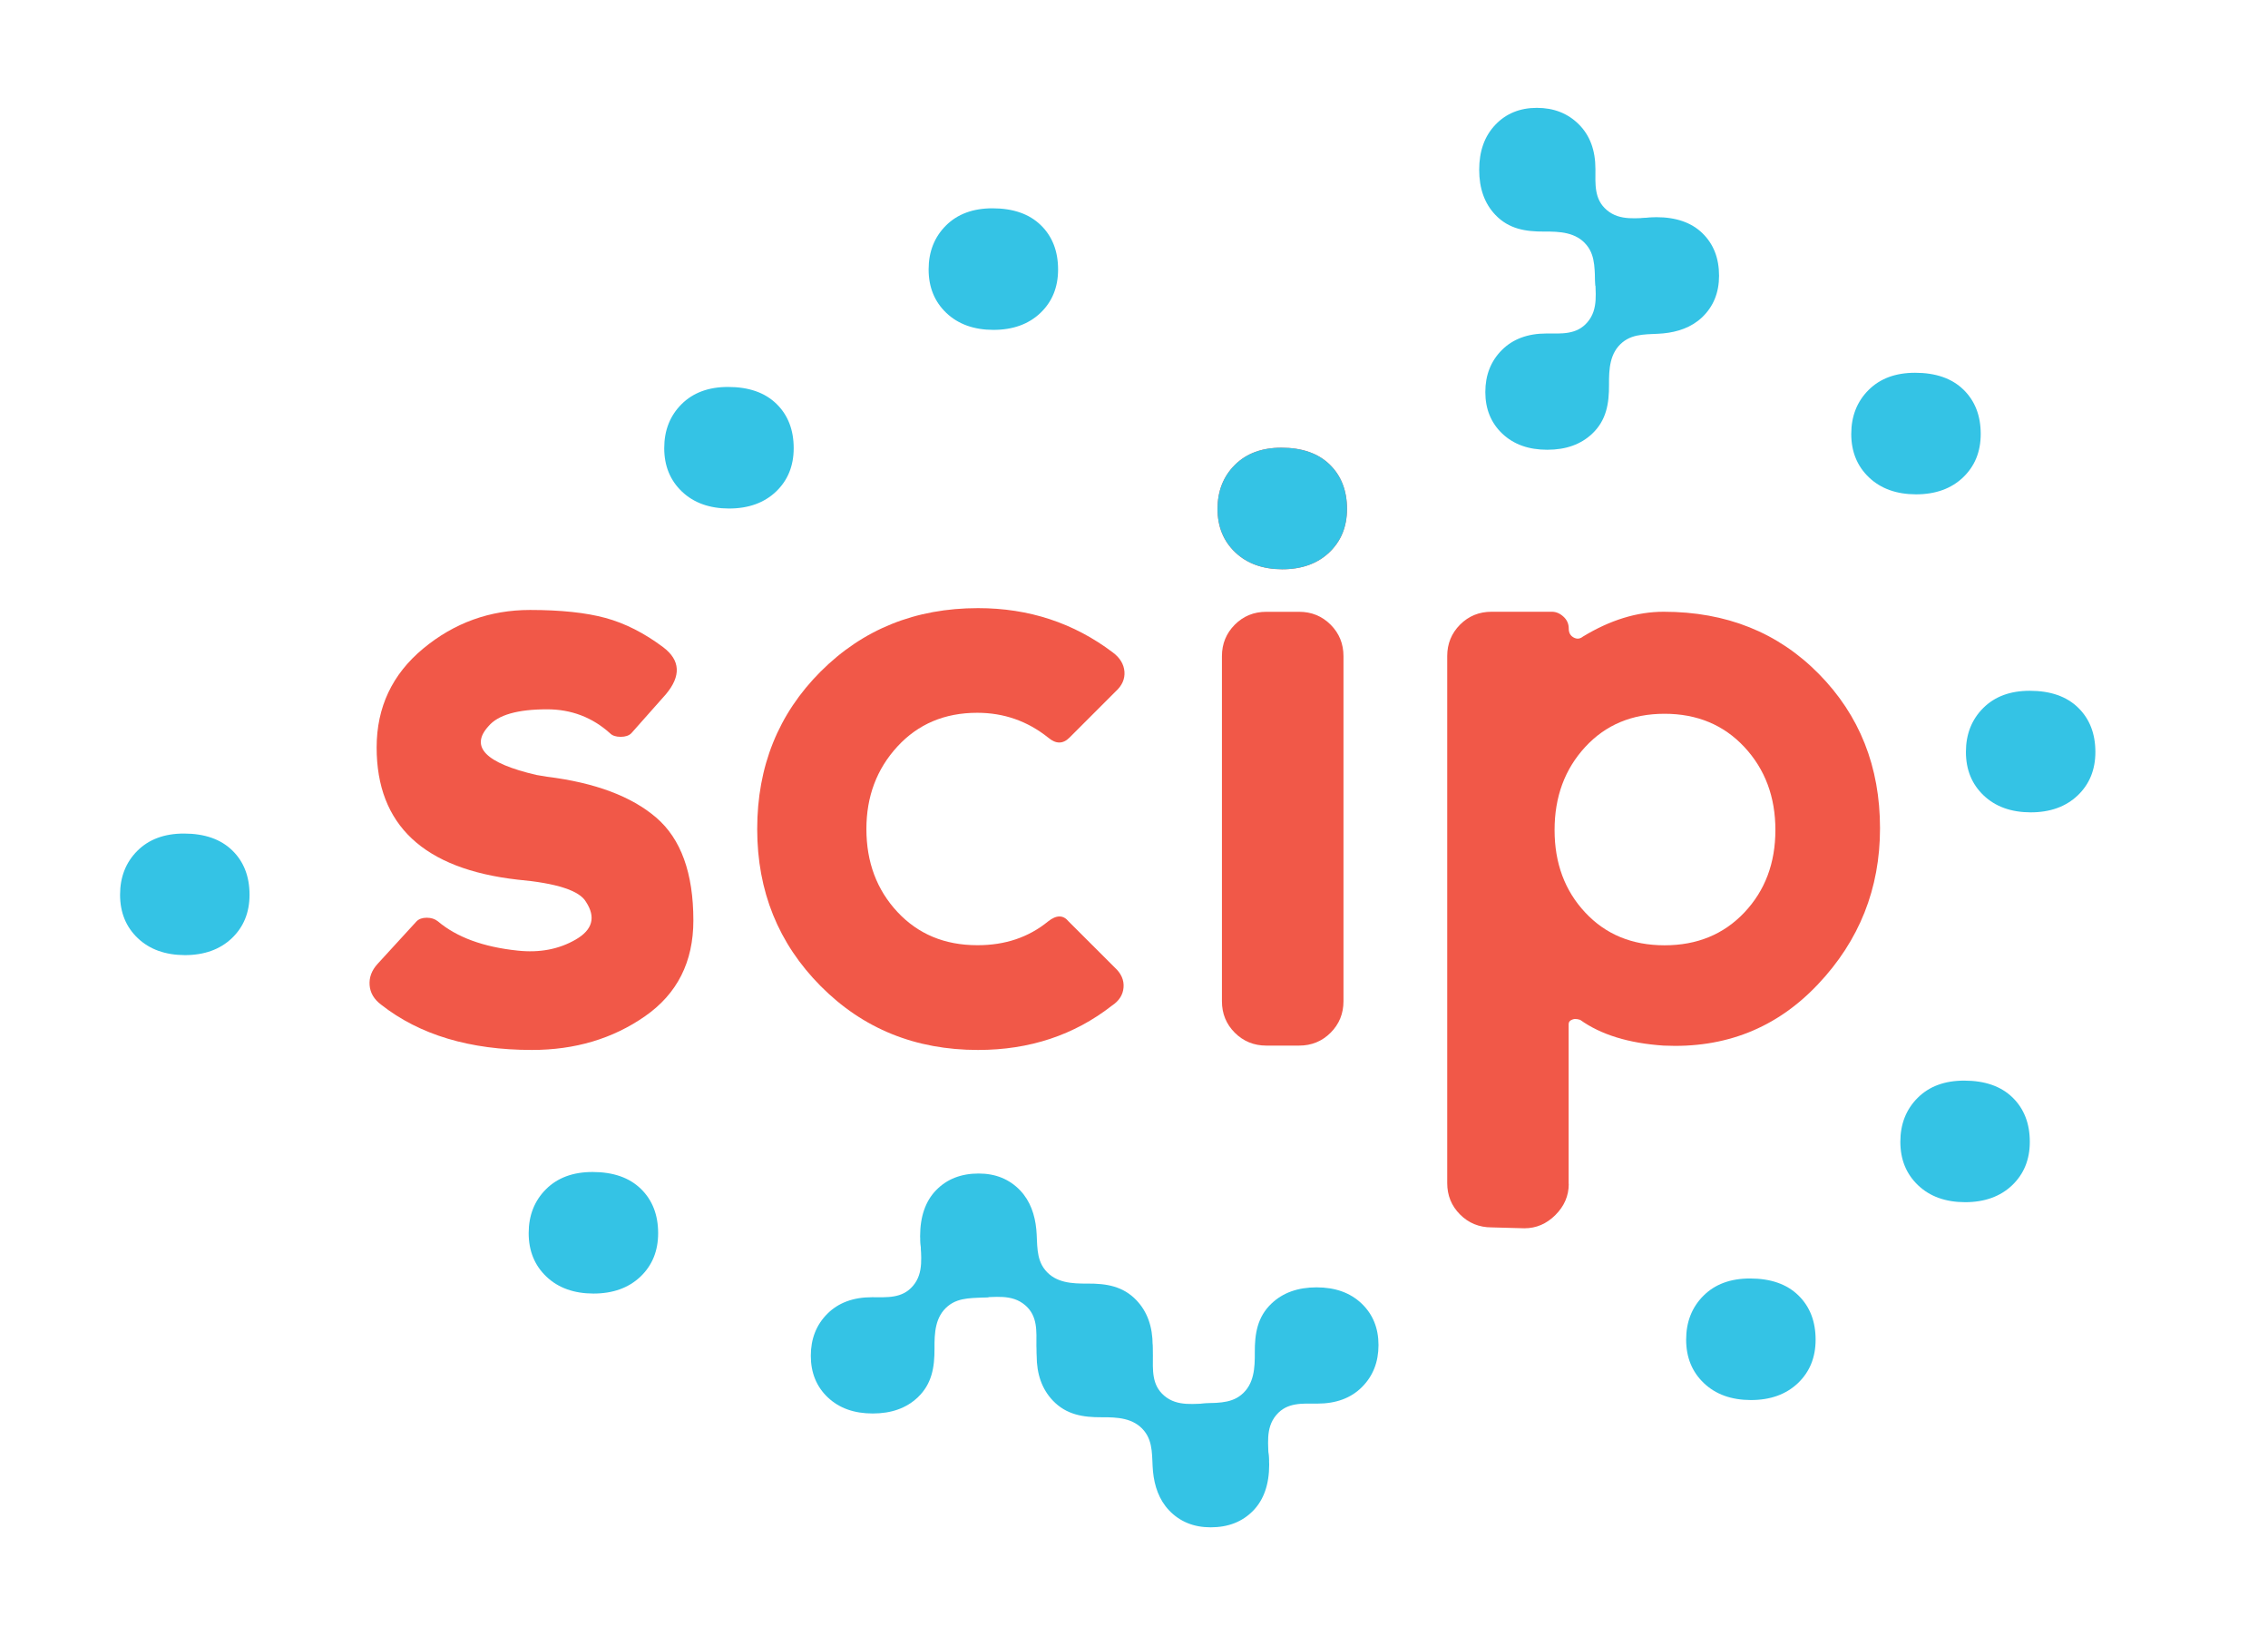 <svg enable-background="new 0 0 432 313.4" viewBox="0 0 432 313.4" xmlns="http://www.w3.org/2000/svg"><g fill="#f15848"><path d="m126.33 123.26c3.27 2.48 3.43 5.46.51 8.95l-6.59 7.43c-.45.45-1.13.68-2.03.68s-1.58-.22-2.03-.68c-3.38-3.04-7.38-4.56-11.99-4.56-5.63 0-9.35 1.07-11.15 3.21-3.6 3.94-.56 7.04 9.12 9.29.68.11 1.35.23 2.03.34 9.12 1.13 16.05 3.72 20.78 7.77s7.09 10.59 7.09 19.6c0 7.89-3.07 13.97-9.21 18.24-6.14 4.28-13.32 6.42-21.54 6.42-11.82 0-21.4-2.87-28.72-8.62-1.35-1.01-2.09-2.25-2.2-3.72-.11-1.46.39-2.81 1.52-4.05l7.43-8.11c.45-.45 1.1-.68 1.94-.68s1.55.23 2.11.68c3.6 3.04 8.67 4.9 15.2 5.58 4.17.45 7.86-.25 11.07-2.11s3.86-4.25 1.94-7.18c-1.24-2.14-5.57-3.55-13.01-4.22-17.91-2.03-26.86-10.42-26.86-25.17 0-7.66 2.96-13.94 8.87-18.84s12.7-7.35 20.36-7.35c5.85 0 10.64.51 14.36 1.52 3.74 1.02 7.4 2.88 11 5.58z"/><path d="m199.65 175.46c1.57-1.24 2.87-1.24 3.88 0l8.79 8.78c1.24 1.13 1.8 2.4 1.69 3.8-.11 1.41-.85 2.56-2.2 3.46-7.21 5.63-15.71 8.45-25.51 8.45-11.94 0-21.93-4.05-29.99-12.17-8.05-8.11-12.08-18.07-12.08-29.9 0-11.94 4.03-21.93 12.08-29.99 8.05-8.05 18.05-12.08 29.99-12.08 9.69 0 18.24 2.82 25.68 8.45 1.35 1.01 2.08 2.22 2.2 3.63.11 1.41-.45 2.68-1.69 3.8l-8.78 8.78c-1.24 1.24-2.59 1.24-4.05 0-3.94-3.15-8.45-4.73-13.52-4.73-6.19 0-11.26 2.14-15.2 6.42s-5.91 9.52-5.91 15.71c0 6.31 1.97 11.57 5.91 15.8 3.94 4.22 9.01 6.33 15.2 6.33 5.29.02 9.79-1.5 13.51-4.54z"/><path d="m235.29 105.19c-2.26-2.14-3.38-4.9-3.38-8.28s1.1-6.17 3.29-8.36c2.2-2.2 5.15-3.29 8.87-3.29 3.94 0 7.01 1.07 9.21 3.21 2.19 2.14 3.29 4.96 3.29 8.45 0 3.38-1.13 6.14-3.38 8.28s-5.24 3.21-8.95 3.21c-3.71-.01-6.69-1.08-8.95-3.22zm20.61 85.48c0 2.37-.82 4.37-2.45 6s-3.63 2.45-6 2.45h-6.25c-2.36 0-4.37-.82-6-2.45s-2.45-3.63-2.45-6v-65.71c0-2.36.82-4.36 2.45-6 1.63-1.63 3.63-2.45 6-2.45h6.25c2.36 0 4.37.82 6 2.45s2.45 3.63 2.45 6z"/><path d="m298.81 225.47c0 2.25-.85 4.22-2.54 5.91s-3.66 2.53-5.91 2.53l-6.25-.17c-2.36 0-4.37-.82-6-2.45s-2.45-3.63-2.45-6v-100.34c0-2.36.82-4.36 2.45-6 1.63-1.63 3.63-2.45 6-2.45h11.49c.79 0 1.52.31 2.2.93s1.01 1.38 1.01 2.28c0 .79.31 1.35.93 1.69s1.21.28 1.77-.17c5.18-3.15 10.3-4.73 15.37-4.73 11.94 0 21.79 3.94 29.56 11.83 7.77 7.88 11.66 17.68 11.66 29.4 0 11.49-3.94 21.4-11.83 29.73-7.88 8.34-17.68 12.22-29.4 11.66-6.65-.45-11.94-2.08-15.88-4.9-.34-.11-.65-.17-.93-.17s-.57.09-.85.25-.42.42-.42.76v30.41zm3.13-51.7c3.89 4.17 8.92 6.25 15.12 6.25 6.19 0 11.26-2.08 15.2-6.25s5.91-9.4 5.91-15.71-1.97-11.57-5.91-15.8c-3.94-4.22-9.01-6.33-15.2-6.33-6.2 0-11.23 2.11-15.12 6.33s-5.83 9.49-5.83 15.8 1.94 11.55 5.83 15.71z"/></g><g fill="#34c3e5"><path d="m235.29 105.19c-2.25-2.14-3.38-4.9-3.38-8.28s1.1-6.17 3.29-8.36 5.15-3.29 8.87-3.29c3.94 0 7.01 1.07 9.21 3.21s3.29 4.96 3.29 8.45c0 3.38-1.13 6.14-3.38 8.28-2.26 2.14-5.24 3.21-8.95 3.21-3.71-.01-6.7-1.08-8.95-3.22z"/><path d="m377.84 151.48c-2.25-2.14-3.38-4.9-3.38-8.28s1.1-6.17 3.29-8.36c2.2-2.2 5.15-3.29 8.87-3.29 3.94 0 7.01 1.07 9.21 3.21s3.29 4.96 3.29 8.45c0 3.38-1.13 6.14-3.38 8.28-2.26 2.14-5.24 3.21-8.95 3.21-3.71-.01-6.7-1.08-8.95-3.22z"/><path d="m356 90.92c-2.25-2.14-3.38-4.9-3.38-8.28s1.1-6.17 3.29-8.36c2.2-2.2 5.15-3.29 8.87-3.29 3.94 0 7.01 1.07 9.21 3.21s3.29 4.96 3.29 8.45c0 3.38-1.13 6.14-3.38 8.28-2.26 2.14-5.24 3.21-8.95 3.21-3.71-.01-6.7-1.08-8.95-3.22z"/><path d="m129.9 93.62c-2.25-2.14-3.38-4.9-3.38-8.28s1.1-6.17 3.29-8.36 5.15-3.29 8.87-3.29c3.94 0 7.01 1.07 9.21 3.21s3.29 4.96 3.29 8.45c0 3.38-1.13 6.14-3.38 8.28-2.26 2.14-5.24 3.21-8.95 3.21-3.71-.01-6.7-1.08-8.95-3.22z"/><path d="m324.55 263.4c-2.25-2.14-3.38-4.9-3.38-8.28s1.1-6.17 3.29-8.36c2.2-2.2 5.15-3.29 8.87-3.29 3.94 0 7.01 1.07 9.21 3.21s3.29 4.96 3.29 8.45c0 3.38-1.13 6.14-3.38 8.28-2.26 2.14-5.24 3.21-8.95 3.21-3.72-.01-6.7-1.08-8.95-3.22z"/><path d="m180.26 59.6c-2.25-2.14-3.38-4.9-3.38-8.28s1.1-6.17 3.29-8.36 5.15-3.29 8.87-3.29c3.94 0 7.01 1.07 9.21 3.21s3.29 4.96 3.29 8.45c0 3.38-1.13 6.14-3.38 8.28-2.26 2.14-5.24 3.21-8.95 3.21-3.71-.01-6.69-1.08-8.95-3.22z"/><path d="m365.35 225.72c-2.25-2.14-3.38-4.9-3.38-8.28s1.1-6.17 3.29-8.36c2.2-2.2 5.15-3.29 8.87-3.29 3.94 0 7.01 1.07 9.21 3.21s3.29 4.96 3.29 8.45c0 3.38-1.13 6.14-3.38 8.28-2.26 2.14-5.24 3.21-8.95 3.21-3.72-.01-6.7-1.08-8.95-3.22z"/><path d="m104.08 243.12c-2.25-2.14-3.38-4.9-3.38-8.28s1.1-6.17 3.29-8.36 5.15-3.29 8.87-3.29c3.94 0 7.01 1.07 9.21 3.21s3.29 4.96 3.29 8.45c0 3.38-1.13 6.14-3.38 8.28-2.26 2.14-5.24 3.21-8.95 3.21-3.71-.01-6.7-1.08-8.95-3.22z"/><path d="m26.25 178.67c-2.25-2.14-3.38-4.9-3.38-8.28s1.1-6.17 3.29-8.36 5.15-3.29 8.87-3.29c3.94 0 7.01 1.07 9.21 3.21s3.29 4.96 3.29 8.45c0 3.38-1.13 6.14-3.38 8.28-2.26 2.14-5.24 3.21-8.95 3.21-3.71-.02-6.69-1.08-8.95-3.22z"/><path d="m324.29 44.43c-2.1-2.05-5.04-3.07-8.81-3.07-3.56 0-6.39 1.05-8.49 3.15s-3.15 4.77-3.15 8c0 3.07.71 6.3-1.47 8.85-2.07 2.43-4.96 2.15-7.81 2.15-3.56 0-6.39 1.05-8.49 3.15s-3.15 4.77-3.15 8 1.08 5.88 3.23 7.92c2.16 2.05 5.01 3.07 8.57 3.07s6.41-1.02 8.57-3.07c2.71-2.57 3.21-5.77 3.19-9.32-.02-2.93.11-6.06 2.57-8.07 2.23-1.83 5.09-1.44 7.77-1.7 2.74-.27 5.35-1.13 7.39-3.06 2.15-2.05 3.23-4.69 3.23-7.92 0-3.34-1.05-6.03-3.15-8.08z"/><path d="m314.89 41.46c-3.07 0-6.3.71-8.85-1.47-2.43-2.07-2.15-4.96-2.15-7.81 0-3.56-1.05-6.39-3.15-8.49s-4.77-3.15-8-3.15-5.88 1.08-7.92 3.23c-2.05 2.16-3.07 5.01-3.07 8.57s1.02 6.41 3.07 8.57c2.57 2.71 5.77 3.21 9.32 3.19 2.93-.02 6.06.11 8.07 2.57 1.83 2.23 1.44 5.09 1.7 7.77"/><path d="m178.33 226.63c-2.05 2.1-3.07 5.04-3.07 8.81 0 3.56 1.05 6.39 3.15 8.49s4.77 3.15 8 3.15c3.07 0 6.3-.71 8.85 1.47 2.43 2.07 2.15 4.96 2.15 7.81 0 3.56 1.05 6.39 3.15 8.49s4.77 3.15 8 3.15 5.88-1.08 7.92-3.23c2.05-2.16 3.07-5.01 3.07-8.57s-1.02-6.41-3.07-8.57c-2.57-2.71-5.77-3.21-9.32-3.19-2.93.02-6.06-.11-8.07-2.57-1.83-2.23-1.44-5.09-1.7-7.77-.27-2.74-1.13-5.35-3.06-7.39-2.05-2.15-4.69-3.23-7.92-3.23-3.33 0-6.03 1.05-8.08 3.15z"/><path d="m175.36 236.04c0 3.07.71 6.3-1.47 8.85-2.07 2.43-4.96 2.15-7.81 2.15-3.56 0-6.39 1.05-8.49 3.15s-3.15 4.77-3.15 8 1.08 5.88 3.23 7.92c2.16 2.05 5.01 3.07 8.57 3.07s6.41-1.02 8.57-3.07c2.71-2.57 3.21-5.77 3.19-9.32-.02-2.93.11-6.06 2.57-8.07 2.23-1.83 5.09-1.44 7.77-1.7"/><path d="m238.68 287.71c2.05-2.1 3.07-5.04 3.07-8.81 0-3.56-1.05-6.39-3.15-8.49s-4.77-3.15-8-3.15c-3.07 0-6.3.71-8.85-1.47-2.43-2.07-2.15-4.96-2.15-7.81 0-3.56-1.05-6.39-3.15-8.49s-4.77-3.15-8-3.15-5.88 1.08-7.92 3.23c-2.05 2.16-3.07 5.01-3.07 8.57s1.02 6.41 3.07 8.57c2.57 2.71 5.77 3.21 9.32 3.19 2.93-.02 6.06.11 8.07 2.57 1.83 2.23 1.44 5.09 1.7 7.77.27 2.74 1.13 5.35 3.06 7.39 2.05 2.15 4.69 3.23 7.92 3.23 3.34 0 6.03-1.05 8.08-3.15z"/><path d="m241.65 278.3c0-3.07-.71-6.3 1.47-8.85 2.07-2.43 4.96-2.15 7.81-2.15 3.56 0 6.39-1.05 8.49-3.15s3.15-4.77 3.15-8-1.08-5.88-3.23-7.92c-2.16-2.05-5.01-3.07-8.57-3.07s-6.41 1.02-8.57 3.07c-2.71 2.57-3.21 5.77-3.19 9.32.02 2.93-.11 6.06-2.57 8.07-2.23 1.83-5.09 1.44-7.77 1.7"/></g></svg>